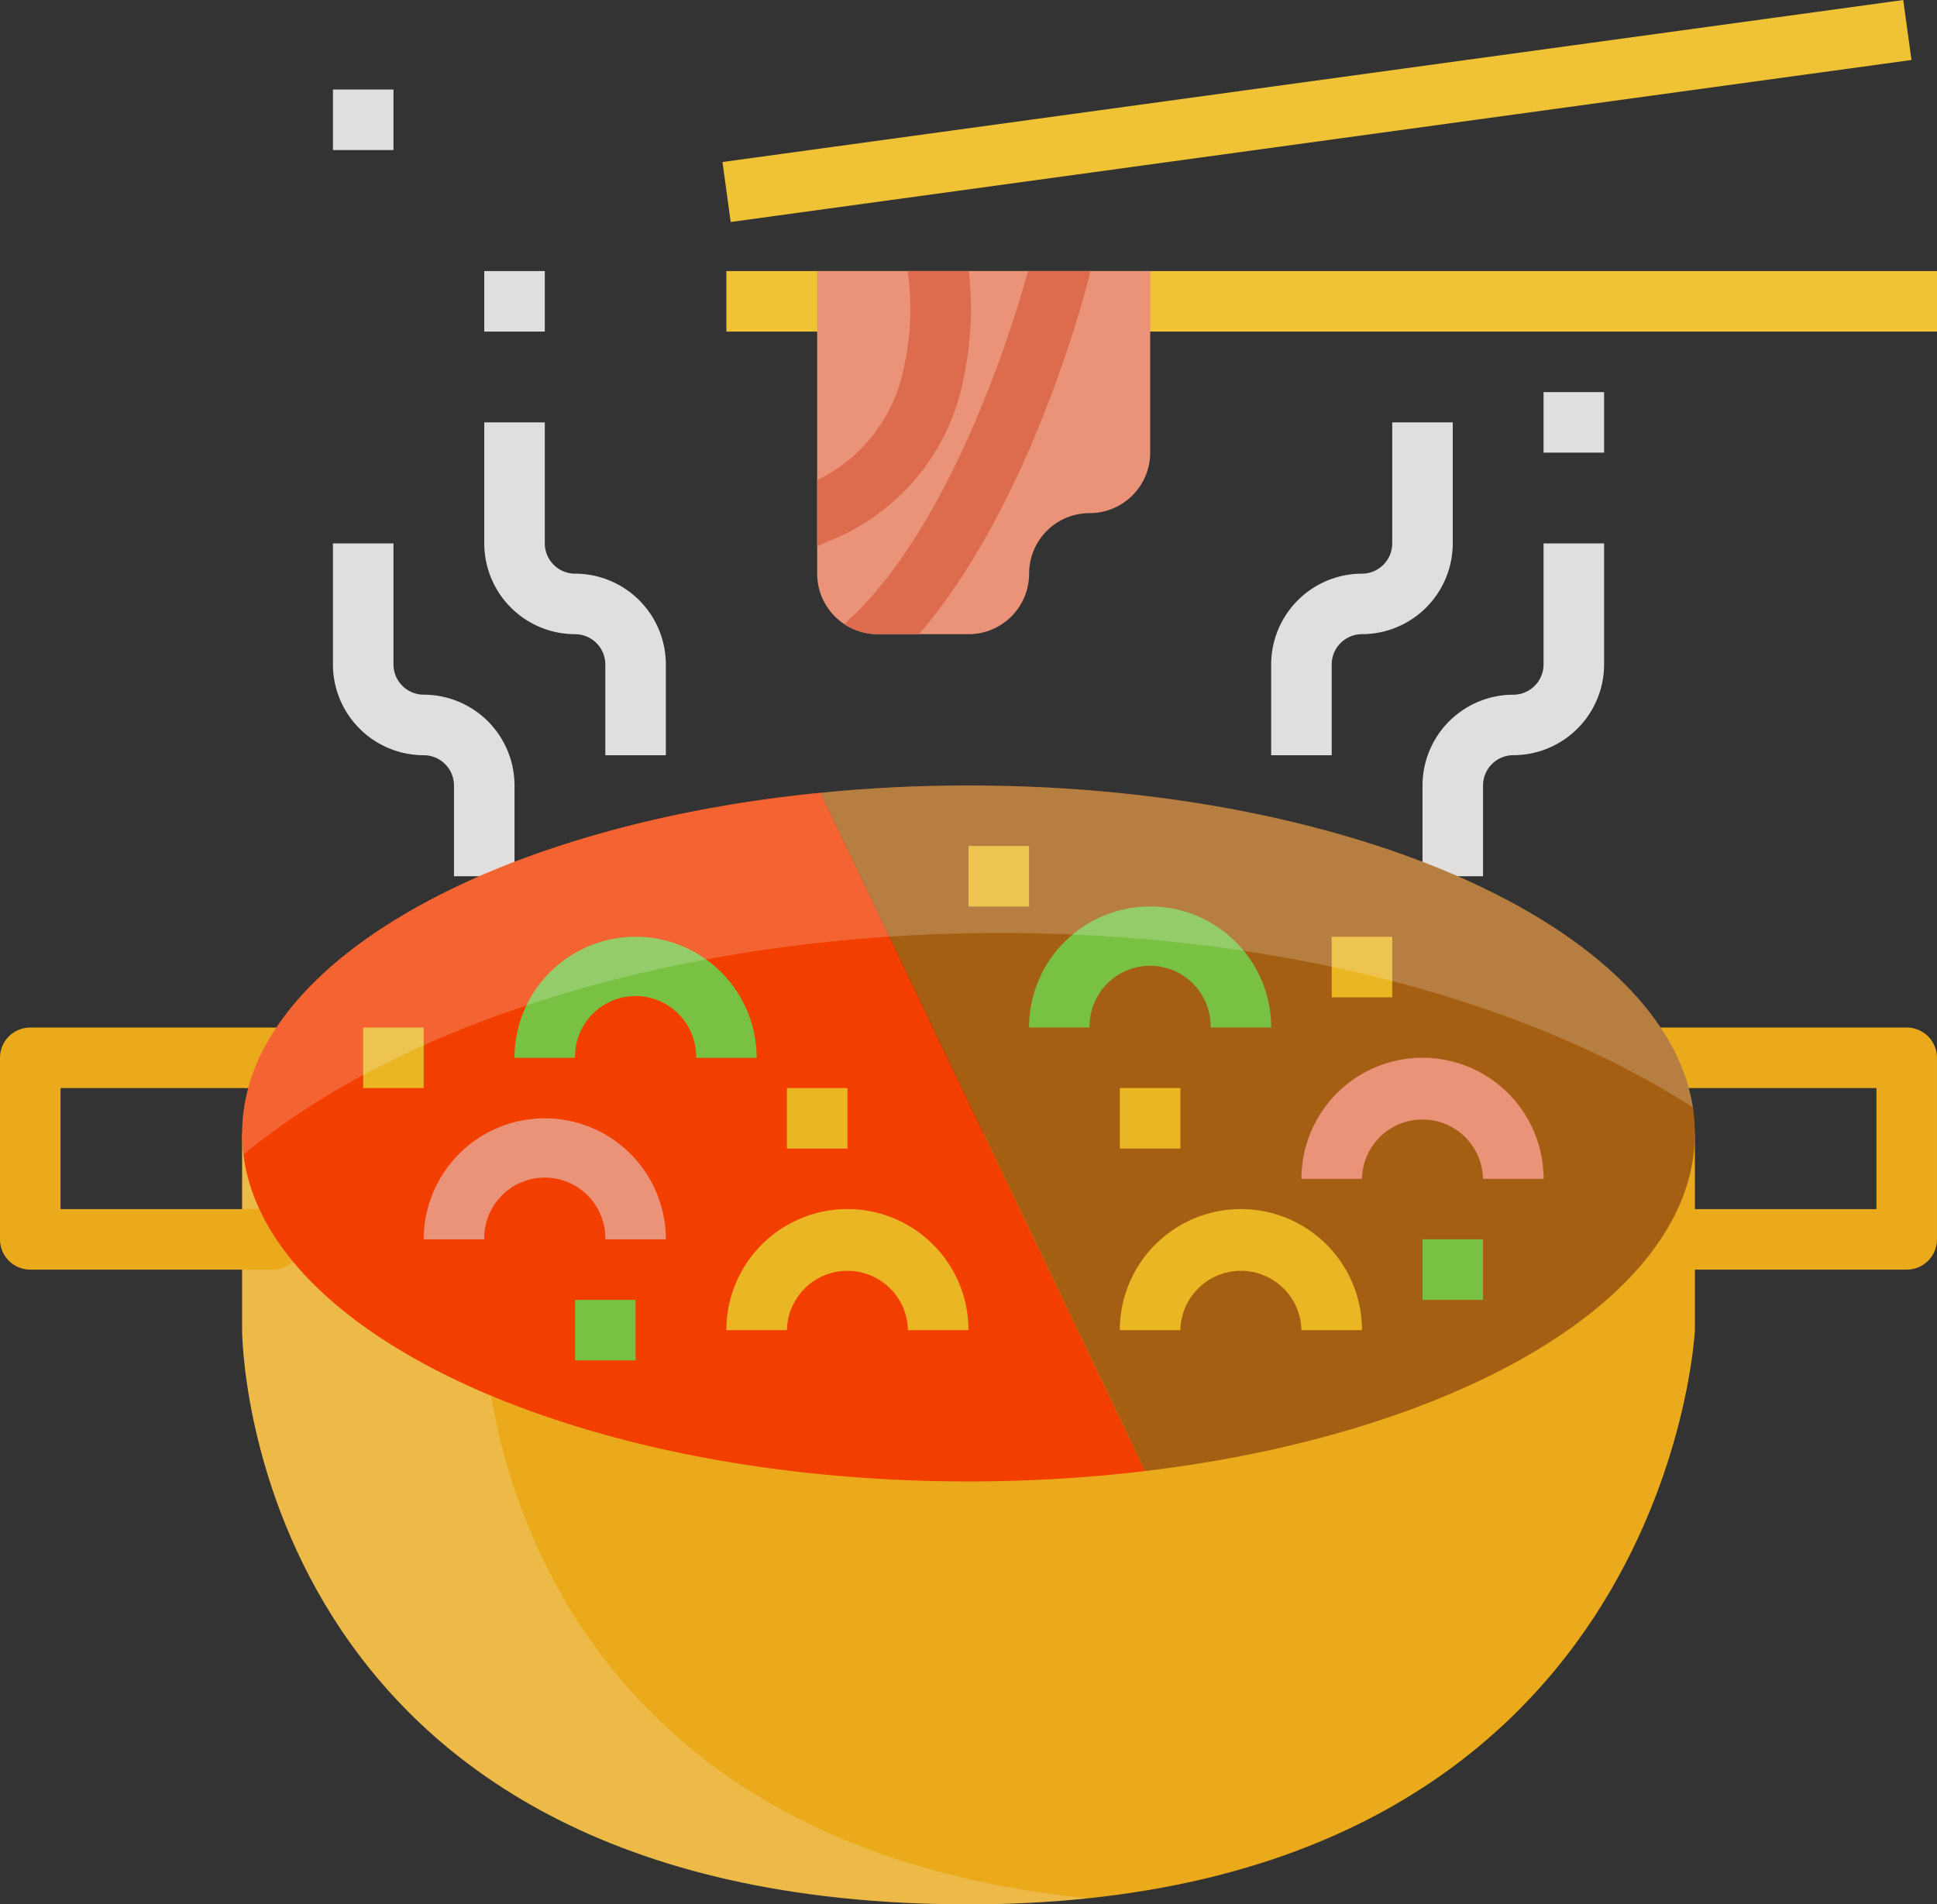 <svg xmlns="http://www.w3.org/2000/svg" viewBox="0 0 79.318 78">
  <rect x="0" y="0" width="79.318" height="78" fill="#333333" stroke="none"/>
  <defs>
    <style>
      .cls-1 {
        fill: #eaaa1b;
      }

      .cls-2 {
        opacity: 0.2;
      }

      .cls-3 {
        fill: #fcfcfc;
      }

      .cls-4 {
        fill: #efc335;
      }

      .cls-5 {
        fill: #ea9378;
      }

      .cls-6 {
        fill: #e0dfde;
      }

      .cls-7 {
        fill: #dd6c4e;
      }

      .cls-8 {
        fill: #f23f00;
      }

      .cls-9 {
        fill: #a55f13;
      }

      .cls-10 {
        fill: #79c143;
      }

      .cls-11 {
        fill: #eab624;
      }
    </style>
  </defs>
  <g id="soup" transform="translate(0 -0.33)">
    <path id="Path_395" data-name="Path 395" class="cls-1" d="M93.744,331.575C64,331.575,64,308.056,64,308.056V300h59.489v8.056S122.387,331.575,93.744,331.575Z" transform="translate(-54.085 -253.246)"/>
    <g id="Group_145" data-name="Group 145" class="cls-2" transform="translate(9.915 46.754)">
      <path id="Path_396" data-name="Path 396" class="cls-3" d="M98.613,331.329a46.407,46.407,0,0,1-4.869.246C64,331.576,64,308.056,64,308.056V300h9.915v8.056S73.915,328.833,98.613,331.329Z" transform="translate(-64 -300)"/>
    </g>
    <path id="Path_397" data-name="Path 397" class="cls-4" d="M192,72h49.574v2.479H192Z" transform="translate(-162.256 -60.567)"/>
    <path id="Path_398" data-name="Path 398" class="cls-4" d="M0,0H48.791V2.479H0Z" transform="matrix(0.991, -0.136, 0.136, 0.991, 29.584, 6.966)"/>
    <path id="Path_399" data-name="Path 399" class="cls-5" d="M216,72V84.393a2.479,2.479,0,0,0,2.479,2.479H222.2a2.479,2.479,0,0,0,2.479-2.479,2.479,2.479,0,0,1,2.479-2.479,2.479,2.479,0,0,0,2.479-2.479V72Z" transform="translate(-182.538 -60.567)"/>
    <g id="Group_146" data-name="Group 146" transform="translate(13.633 3.997)">
      <path id="Path_400" data-name="Path 400" class="cls-6" d="M135.436,125.633h-2.479v-3.718a1.241,1.241,0,0,0-1.239-1.239A3.722,3.722,0,0,1,128,116.957V112h2.479v4.957a1.241,1.241,0,0,0,1.239,1.239,3.722,3.722,0,0,1,3.718,3.718Z" transform="translate(-121.803 -98.367)"/>
      <path id="Path_401" data-name="Path 401" class="cls-6" d="M95.436,157.633H92.957v-3.718a1.241,1.241,0,0,0-1.239-1.239A3.722,3.722,0,0,1,88,148.957V144h2.479v4.957a1.241,1.241,0,0,0,1.239,1.239,3.722,3.722,0,0,1,3.718,3.718Z" transform="translate(-88 -125.41)"/>
      <path id="Path_402" data-name="Path 402" class="cls-6" d="M338.479,125.633H336v-3.718a3.722,3.722,0,0,1,3.718-3.718,1.241,1.241,0,0,0,1.239-1.239V112h2.479v4.957a3.722,3.722,0,0,1-3.718,3.718,1.241,1.241,0,0,0-1.239,1.239Z" transform="translate(-297.58 -98.367)"/>
      <path id="Path_403" data-name="Path 403" class="cls-6" d="M378.479,157.633H376v-3.718a3.722,3.722,0,0,1,3.718-3.718,1.241,1.241,0,0,0,1.239-1.239V144h2.479v4.957a3.722,3.722,0,0,1-3.718,3.718,1.241,1.241,0,0,0-1.239,1.239Z" transform="translate(-331.383 -125.41)"/>
      <path id="Path_404" data-name="Path 404" class="cls-6" d="M128,72h2.479v2.479H128Z" transform="translate(-121.803 -64.564)"/>
      <path id="Path_405" data-name="Path 405" class="cls-6" d="M88,24h2.479v2.479H88Z" transform="translate(-88 -24)"/>
      <path id="Path_406" data-name="Path 406" class="cls-6" d="M408,104h2.479v2.479H408Z" transform="translate(-358.426 -91.607)"/>
    </g>
    <path id="Path_407" data-name="Path 407" class="cls-7" d="M222.014,76.288A13.45,13.45,0,0,0,222.209,72H219.7l.031.2a10.854,10.854,0,0,1-.159,3.638A6.5,6.5,0,0,1,216,80.56v2.711l.483-.215A8.956,8.956,0,0,0,222.014,76.288Z" transform="translate(-182.538 -60.567)"/>
    <path id="Path_408" data-name="Path 408" class="cls-7" d="M233.181,72.279l.064-.279h-2.554c-.453,1.658-2.829,9.774-7.008,13.974-.119.107-.3.278-.514.486a2.466,2.466,0,0,0,1.368.413h1.689c4.594-5.31,6.851-14.176,6.949-14.572Z" transform="translate(-188.596 -60.567)"/>
    <path id="Path_409" data-name="Path 409" class="cls-1" d="M11.154,281.915H1.239A1.239,1.239,0,0,1,0,280.675v-7.436A1.239,1.239,0,0,1,1.239,272H12.548a1.239,1.239,0,0,1,0,2.479H2.479v4.957h8.675a1.239,1.239,0,0,1,0,2.479Z" transform="translate(0 -229.583)"/>
    <path id="Path_410" data-name="Path 410" class="cls-1" d="M429.633,281.915h-9.915a1.239,1.239,0,0,1,0-2.479h8.675v-4.957H417.239a1.239,1.239,0,0,1,0-2.479h12.393a1.239,1.239,0,0,1,1.239,1.239v7.436A1.239,1.239,0,0,1,429.633,281.915Z" transform="translate(-351.554 -229.583)"/>
    <path id="Path_411" data-name="Path 411" class="cls-8" d="M64,223.867c0,7.871,13.317,14.253,29.744,14.253a60.954,60.954,0,0,0,7.233-.425L87.689,209.91C74.166,211.25,64,216.989,64,223.867Z" transform="translate(-54.085 -177.112)"/>
    <path id="Path_412" data-name="Path 412" class="cls-9" d="M252.714,222.253c0-7.871-13.317-14.253-29.744-14.253-2.075,0-4.1.1-6.055.3L230.2,236.08C243.134,234.532,252.714,228.929,252.714,222.253Z" transform="translate(-183.31 -175.498)"/>
    <path id="Path_413" data-name="Path 413" class="cls-10" d="M145.915,252.957h-2.479a2.479,2.479,0,1,0-4.957,0H136a4.957,4.957,0,1,1,9.915,0Z" transform="translate(-114.931 -209.301)"/>
    <path id="Path_414" data-name="Path 414" class="cls-10" d="M281.915,244.957h-2.479a2.479,2.479,0,1,0-4.957,0H272a4.957,4.957,0,1,1,9.915,0Z" transform="translate(-229.862 -202.541)"/>
    <path id="Path_415" data-name="Path 415" class="cls-5" d="M121.915,300.957h-2.479a2.479,2.479,0,1,0-4.957,0H112a4.957,4.957,0,1,1,9.915,0Z" transform="translate(-94.649 -249.865)"/>
    <path id="Path_416" data-name="Path 416" class="cls-5" d="M353.915,284.957h-2.479a2.479,2.479,0,0,0-4.957,0H344a4.957,4.957,0,1,1,9.915,0Z" transform="translate(-290.708 -236.344)"/>
    <path id="Path_417" data-name="Path 417" class="cls-11" d="M201.915,324.957h-2.479a2.479,2.479,0,0,0-4.957,0H192a4.957,4.957,0,1,1,9.915,0Z" transform="translate(-162.256 -270.147)"/>
    <path id="Path_418" data-name="Path 418" class="cls-11" d="M305.915,324.957h-2.479a2.479,2.479,0,0,0-4.957,0H296a4.957,4.957,0,0,1,9.915,0Z" transform="translate(-250.144 -270.147)"/>
    <path id="Path_419" data-name="Path 419" class="cls-11" d="M208,288h2.479v2.479H208Z" transform="translate(-175.777 -243.105)"/>
    <path id="Path_420" data-name="Path 420" class="cls-11" d="M256,224h2.479v2.479H256Z" transform="translate(-216.341 -189.019)"/>
    <path id="Path_421" data-name="Path 421" class="cls-11" d="M296,288h2.479v2.479H296Z" transform="translate(-250.144 -243.105)"/>
    <path id="Path_422" data-name="Path 422" class="cls-11" d="M96,272h2.479v2.479H96Z" transform="translate(-81.128 -229.583)"/>
    <path id="Path_423" data-name="Path 423" class="cls-11" d="M352,248h2.479v2.479H352Z" transform="translate(-297.469 -209.301)"/>
    <path id="Path_424" data-name="Path 424" class="cls-10" d="M376,328h2.479v2.479H376Z" transform="translate(-317.751 -276.908)"/>
    <path id="Path_425" data-name="Path 425" class="cls-10" d="M152,344h2.479v2.479H152Z" transform="translate(-128.452 -290.429)"/>
    <g id="Group_147" data-name="Group 147" class="cls-2" transform="translate(9.915 32.502)">
      <path id="Path_426" data-name="Path 426" class="cls-3" d="M123.405,221.18c-1.145-7.37-13.987-13.18-29.661-13.18-2.075,0-4.1.1-6.055.3C74.166,209.636,64,215.375,64,222.253a6.978,6.978,0,0,0,.056.866c6.587-5.463,18.012-9.077,31-9.077,11.385,0,21.566,2.775,28.344,7.138Z" transform="translate(-64 -208)"/>
    </g>
  </g>
</svg>
